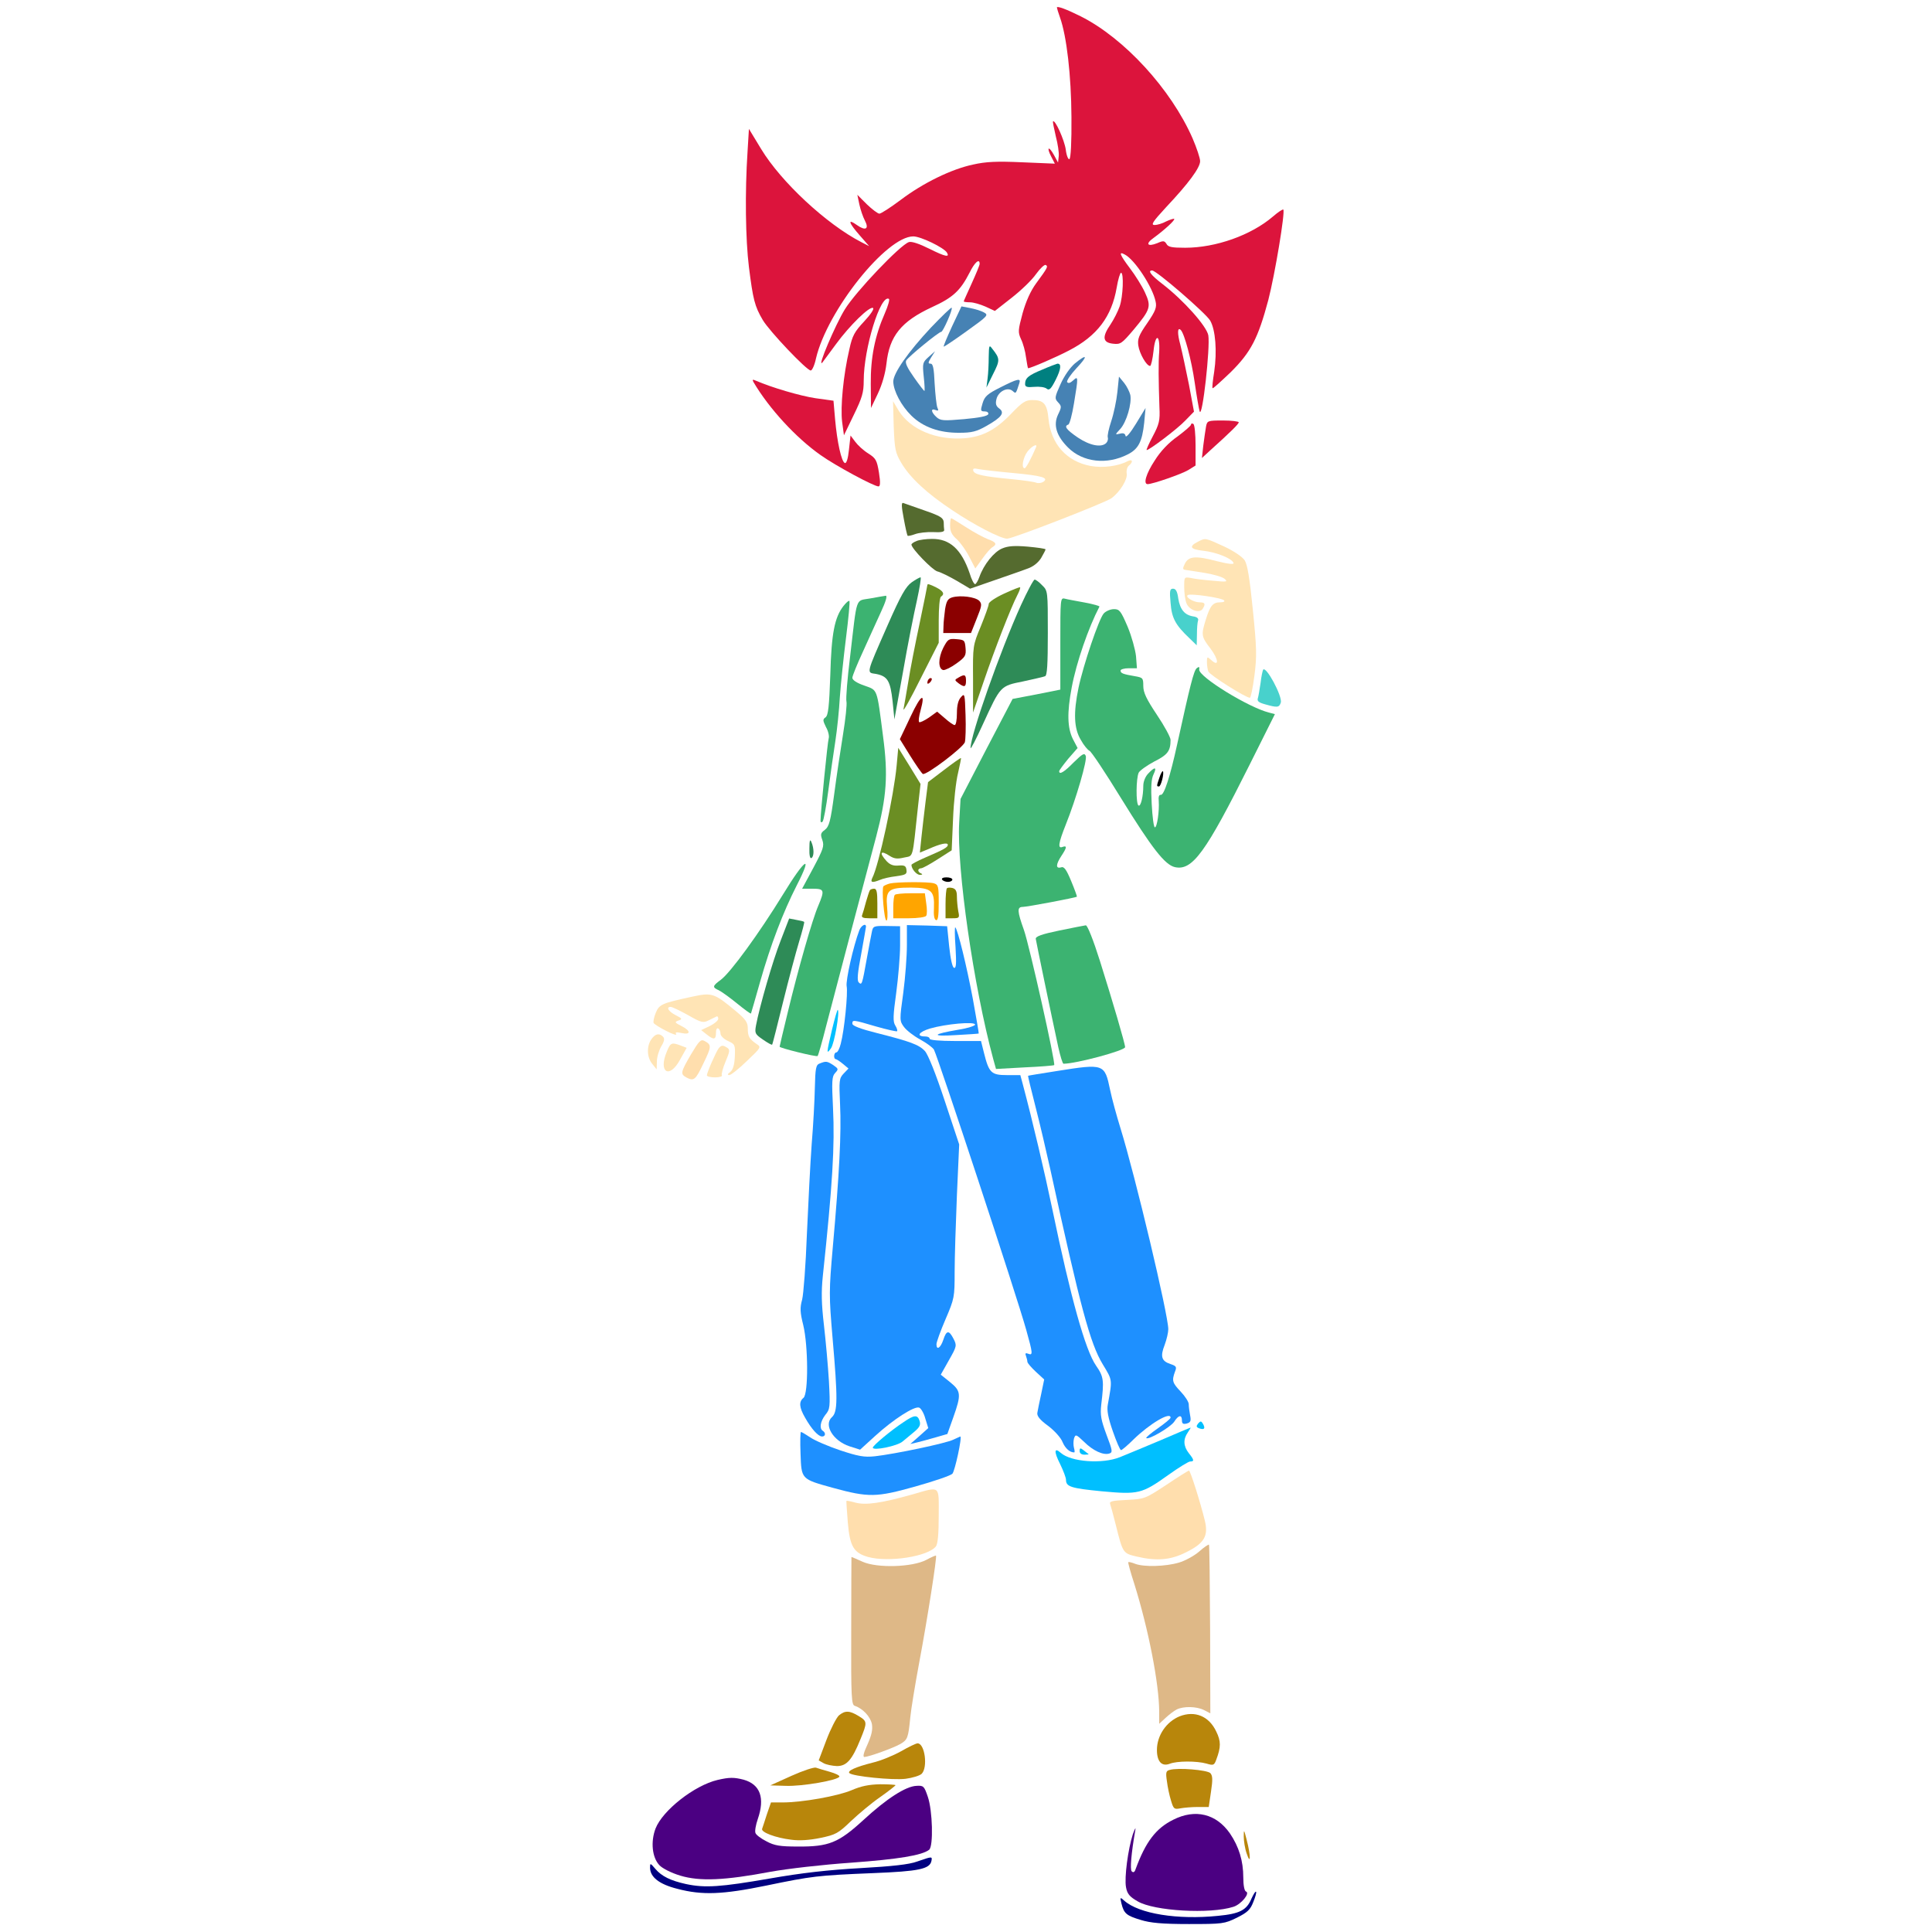<?xml version="1.0" encoding="utf-8"?>
<!-- Generator: Adobe Illustrator 21.0.0, SVG Export Plug-In . SVG Version: 6.00 Build 0)  -->
<svg version="1.1" baseProfile="tiny"
	 id="svg152" inkscape:version="0.92.2 5c3e80d, 2017-08-06" sodipodi:docname="48 #8679.svg" xmlns:cc="http://creativecommons.org/ns#" xmlns:dc="http://purl.org/dc/elements/1.1/" xmlns:inkscape="http://www.inkscape.org/namespaces/inkscape" xmlns:rdf="http://www.w3.org/1999/02/22-rdf-syntax-ns#" xmlns:sodipodi="http://sodipodi.sourceforge.net/DTD/sodipodi-0.dtd" xmlns:svg="http://www.w3.org/2000/svg"
	 xmlns="http://www.w3.org/2000/svg" xmlns:xlink="http://www.w3.org/1999/xlink" x="0px" y="0px" viewBox="0 0 850 850"
	 xml:space="preserve">
<sodipodi:namedview  bordercolor="#666666" borderopacity="1" gridtolerance="10" guidetolerance="10" id="namedview154" inkscape:current-layer="svg152" inkscape:cx="620.2019" inkscape:cy="552.46691" inkscape:pageopacity="0" inkscape:pageshadow="2" inkscape:window-height="978" inkscape:window-maximized="1" inkscape:window-width="1920" inkscape:window-x="0" inkscape:window-y="1" inkscape:zoom="0.58897835" objecttolerance="10" pagecolor="#ffffff" showgrid="false">
	</sodipodi:namedview>
<g id="g150" transform="translate(0,0) scale(1,1)">
	<path id="path4" fill="none" d="M0,0l229.7,0.2l229.7,0.3l2.3,4c1.3,2.2,2.8,5.6,3.3,7.5c1,3.2,5.1,44.1,4.5,44.8
		c-0.1,0.2-2.3-2.6-4.9-6.2c-4.1-5.7-10.6-11.9-10.6-10c0,0.3,1.5,4.1,3.4,8.3c3.6,8.1,5,12.1,4.3,12.1c-0.3,0-1.7-0.7-3.3-1.4
		c-4-2.1-4.7-1-2.1,3.2c1.3,2,2.6,4.2,3,4.8c0.4,0.7-3.1,0.9-11.1,0.6c-13.2-0.4-21.7,1-32.8,5.4c-7.8,3-18.3,9.5-24.2,14.8
		l-3.9,3.6l-4.5-4.8c-3-3.2-4.7-6.1-5.2-8.7c-0.6-2.8-1-3.5-1.7-2.4c-1.2,1.9-1.1,13.1,0.1,16.3c1.2,3.3,0.3,3.3-3.2-0.1
		c-3.4-3.2-4.3-2.6-3,2.1c0.6,2,0.8,3.6,0.5,3.6c-1.4,0-13.7-10.7-20.5-17.8c-8.6-9-15.5-20.1-18.3-29.1c-1-3.4-2.2-6.1-2.7-6.1
		c-0.4,0-0.8,0.3-0.8,0.7c0,0.5-0.7,7.1-1.5,14.8c-2.7,26.3-1.8,51.9,2.6,70.5c1.7,7.2,2.8,9.5,7.4,15.6
		c5.4,6.9,13.6,15.4,18.4,18.7c2.1,1.4,2.3,2,1.3,4.1l-1.1,2.4l-6.3-1.4c-8.3-1.9-20-7.7-23.2-11.5c-2.4-2.8-2.6-2.9-2.6-0.9
		c0,1.2,4.1,8.2,9.1,15.5c13.1,19.5,24.9,29.6,46.8,40.1l10.1,4.9l4,9.3c2.2,5.1,4,9.9,4,10.7c0,0.7,2,3.7,4.5,6.7l4.4,5.3l-4.2,1.8
		c-2.3,1-5.5,2.8-7.2,4.1c-3.6,2.7-10.6,4.6-17.3,4.6c-3.7,0-5.3,0.5-7,2.3c-5.6,5.9-8.1,17.5-8.2,36.9c0,9.1-0.4,12.3-1.7,14.6
		c-1.5,2.6-1.6,3.4-0.4,5.6s1.1,5.6-0.4,23.6c-1.7,19.9-2,21.1-4.2,22.5c-1.8,1.2-2.3,2.5-2.3,5.5c0,2.1-0.4,4.1-0.9,4.4
		c-0.5,0.4-4.4,6.3-8.7,13.4c-10.3,17-20.9,31.4-28.6,38.8c-6.2,6.1-6.4,6.2-16.1,8.3c-5.4,1.2-9.9,2.1-10.1,2.1s-1.4,2.5-2.6,5.5
		c-1.8,4.3-2,5.8-1,6.9c0.9,1.2,0.6,2.3-1.4,5.3c-3.1,4.5-3.2,6.8-0.6,11c2.2,3.7,9.3,7.7,12.2,6.9c1.2-0.3,3.2,0.4,4.8,1.6
		c2.1,1.5,3.6,1.9,5.7,1.3c1.5-0.4,5.4-0.6,8.6-0.5c6.8,0.1,8.1-0.6,17.3-9.1l6.2-5.8l7.8,2.5c11.4,3.5,10.9,3.3,9.6,4.6
		c-0.7,0.7-0.7,1.7,0,3.4c0.9,1.8,0.7,8.3-0.5,24.7c-0.9,12.2-1.9,30.5-2.2,40.7c-0.4,10.2-1.3,22.7-2.2,27.9
		c-1.5,9.2-1.4,11.8,0.6,21.6c0.5,2.7,1,9.3,1,14.6c0.1,8.2-0.2,10-1.9,12.2c-2.5,3.1-2.5,3.8,0,8.8l2.1,4l-2,1.7
		c-2,1.6-2,2.3-1.2,11.6c1,11.8,1.6,12.5,12.7,15.7c7.1,2.1,7.3,2.3,7.8,5.8c1.8,11.3,2.7,40.1,2.1,62.7l-0.7,25.2l-2.9,2.1
		c-1.6,1.2-3.5,3.4-4.4,5c-0.8,1.6-2.8,4.3-4.5,5.9c-2.3,2.4-3,3.9-3,7c0,2.2-0.6,4.4-1.2,4.9c-0.7,0.6-5.4,2.8-10.3,5l-9.1,3.9
		l-4.9-2.3c-5.9-2.7-9.3-2.8-16.6-0.7c-8,2.4-12.1,4.8-18.8,11c-8.9,8.2-10.3,10.9-11.2,22.2c-1.2,14.3,0.7,17.2,14.1,20.7
		c10.1,2.6,19.4,2.2,37.5-1.8c13.7-3,19.2-3.7,38-4.7c26-1.3,35.3-2.5,37.7-4.7c1.5-1.4,1.7-3.3,1.5-16.7
		c-0.2-12.7-0.6-15.8-2.3-19.6c-1.8-3.9-1.9-4.9-0.8-7.5c2.2-5.1-0.4-14.3-4.7-16.6c-1.9-1-2.1-1.7-1.6-6.8
		c0.4-3.1,2.2-14.2,4.1-24.6c5.3-28.9,7.7-47.5,8.3-63.7c0.6-14.4,0.6-14.7,2.9-15.2c3.6-0.9,5.1-4.2,6.4-14.1
		c1.1-8.8,1.1-9-1.1-10.8l-2.2-1.8l2.2-6.3c2.5-7.2,2-9.8-3-13.1c-1.6-1.1-2.9-2.3-2.9-2.7s1.3-2.9,3-5.5c3.8-5.9,3.8-8.1,0-12.8
		l-2.9-3.7l2.5-5.1c2.3-4.4,2.6-6,2.2-13.1c-0.4-11.2,1.3-51,2.2-49.9c0.4,0.4,5.8,16.3,12,35.3c10.8,32.7,11.4,35,11.6,43.5l0.2,9
		l3.7,3.2l3.8,3.3l-2,7.7l-2.1,7.6l2.2,2.1c1.1,1.2,3.9,3.5,6,5.2l3.9,3l-1.8,2.8c-1.7,2.6-1.7,2.8,0.9,9.4
		c5,12.5,4.1,11.6,13.1,12.2l8,0.5l2.3,9c1.3,4.9,4.8,17,7.8,26.7c7.2,23.4,10.2,36.3,11.4,48.4c1.4,14.8,1.3,21.1-0.5,21.8
		c-2,0.7-5.5,6.6-5.5,9.3c0,1.2,1.2,3.1,2.6,4.2l2.6,2.1l-2.1,5.2c-8.8,22.2-10.2,27.7-12.7,50.1c-1,8.3,3.6,11.8,17.6,13.6
		c3.6,0.5-107.6,0.9-250.7,1L0,850V425V0z M443.7,3.6l-2.8,1.5l2,2.7c1.1,1.5,2.9,3.8,4,5.2l2.1,2.5V8.7C449,1.4,448.6,1,443.7,3.6z
		"/>
	<path id="path6" fill="none" d="M466.5,0h191.8H850v425v425l-157.2-0.1c-140.4,0-156.7-0.2-151.8-1.5c6.9-1.9,12.1-6,13.8-10.9
		c1-3.1,1-5.1-0.2-11.4c-0.8-4.2-1.9-10.1-2.4-13.1c-1.6-8.9-4.2-17-5.6-17c-0.7,0-2.5-3.2-4.1-7.2c-2.2-5.6-2.6-7.4-1.6-8.7
		c4.4-6.1,5.1-7.8,4.6-10.5c-0.6-3.4-3.2-6.6-5.2-6.6c-0.8,0-2.2-1.7-3.1-3.8c-1.4-3.2-1.6-8.7-1.7-43.7
		c-0.2-43.6-0.2-43.7-6.9-63.1l-2.4-7.2l3.6-2.3c2-1.3,3.8-3.2,4-4.3c0.2-1-0.4-5.7-1.4-10.3c-1.5-7.1-2.1-8.6-4.1-9.4
		c-1.3-0.5-2.8-2.1-3.4-3.6c-0.6-1.6-2.2-4-3.6-5.5c-2.4-2.5-2.5-3.1-1.6-6.2c1.1-3.7,0.1-5.5-3.9-6.9c-2.2-0.8-2.2-2.5-0.3-5.1
		c2.3-3.1,1.8-7.6-3.5-32c-6.4-29-9.8-42.6-15.9-62.9c-5.4-17.8-7.5-27.1-6.8-29.1c0.3-0.8,1.8-1.7,3.4-2.1c3.8-0.9,5.3-2.3,5.3-4.9
		c0-2.1-5.2-19.7-11.7-40.1c-2-6.1-6.4-18.3-9.9-27.3c-5.2-13.4-6.2-16.7-5.3-18.4c0.6-1.1,0.8-3.1,0.5-4.4c-0.4-1.6,1.1-8.1,4.1-18
		c4.2-13.6,5-15.3,6.1-13.7c0.7,1,5.4,8.5,10.5,16.8c5.1,8.2,11.1,17.5,13.4,20.7c7.2,9.7,16.4,11.2,22.8,3.6
		c4.7-5.6,16.2-26,27.5-49c12.9-26,12.7-24.5,4.4-35.8l-4.5-6.1l-1.4-16.7c-2.4-26.8-1.6-24.3-10.2-33.6c-4.2-4.4-8.7-8.7-10.1-9.5
		c-2.9-1.5-5.4-0.7-11.3,4c-2.2,1.7-4.9,2.9-6.7,2.9c-4.8,0-7.8,3.2-8.6,9c-0.6,4.2-0.3,5.7,1.4,8.5c1.4,2.3,2.3,5.8,2.7,10.7
		c0.7,9,3.2,13.9,10.7,20.2l5.4,4.7l-2.8,2.8c-3.1,3-4.3,6.8-6.5,19.3c-0.8,4.5-1.6,8.2-1.8,8.4c-0.2,0.2-2.6-2.8-5.3-6.8
		c-3.9-5.8-4.9-8.1-5-11.7c-0.1-2.8-0.8-4.9-1.8-5.6c-1-0.8-1.6-2.7-1.6-5c0-2.1-1-7.5-2.2-11.9c-3.3-12.5-4.4-13.2-25-16.7
		c-5.3-0.9-7.9-2-12.7-5.5L457,252l3.7-5.6c3.6-5.4,3.7-5.7,1.8-7c-1-0.8-3.5-1.4-5.4-1.4c-5.1,0-3.1-1.3,7.9-5.3
		c5.2-1.9,13.7-5.3,18.8-7.6c5.1-2.2,9.5-4.1,9.8-4.1c1.8,0-4.7,23.3-8.2,29.7c-3.6,6.8-3.2,8.2,1,3.2c4.4-5.1,9.3-15,12.6-24.9
		c1.8-5.2,3.9-10.3,4.7-11.2c0.8-0.9,4.7-2.6,8.6-3.8c10.4-3.2,12.1-4.2,24-15.3c9.8-9.1,15.6-16.1,14.5-17.3
		c-0.3-0.2-1.8,0.1-3.5,0.6c-1.7,0.6-5.9,1-9.4,0.8l-6.4-0.3l0.3-2.9c0.2-2.2,2.9-5.5,10.5-13c12.3-12.1,14.6-16.3,18.7-34.2
		c3.1-13.8,7-38.7,7-44.9v-3.7l-6.5,6c-11.3,10.4-25.5,16.3-38.6,16.1c-3.5,0-5.9-0.3-5.2-0.5c1.6-0.7,5.7-7.3,4.9-8.1
		c-0.3-0.3-1.2,0-2.1,0.7c-2.3,1.9-1.8,0.6,1.1-2.6c3.5-4,8.4-12.6,7.7-13.7c-0.3-0.4-2.1,1-3.9,3.2c-3.4,3.9-10.5,9.7-9,7.3
		c0.4-0.7,3.9-4.9,7.7-9.4c8.7-10.4,8.8-11.3,1.4-25.8c-8.4-16.4-12.8-22.6-23.4-33c-10.4-10.3-21.1-18-30-21.6L466.5,0z"/>
	<path id="path8" fill="#DC143C" d="M475.5,7.2c19.1,9.6,39.7,32,49.2,53.7c1.8,4.2,3.3,8.7,3.3,10c0,2.9-5.1,9.8-15,20.3
		c-5.9,6.4-6.8,7.8-5,7.8c1.1,0,3.5-0.7,5.1-1.6c1.7-0.8,3.3-1.3,3.5-1.1c0.5,0.5-4.3,4.9-9.1,8.4c-3.7,2.6-2.7,4,1.6,2.3
		c2.7-1.2,3.2-1.1,4.1,0.3c0.7,1.4,2.4,1.7,8.2,1.7c13.5,0,29-5.5,38.6-13.7c2.3-2,4.3-3.3,4.6-3.1c0.9,1-3.7,28.6-6.6,39.8
		c-4.5,16.8-7.6,22.9-16.6,31.8c-4.2,4-7.7,7.2-7.9,7c-0.3-0.2,0.1-3.5,0.7-7.3c1.3-8.9,0.6-18.4-1.8-22.5c-1.9-3.2-23.6-22-25.5-22
		c-2.1,0-0.6,2,4.6,6c9.2,7.1,19.3,18.4,20.1,22.5c0.9,5.2-2.6,36.8-3.8,33.5c-0.3-0.8-1.3-6.6-2.2-12.8c-1.4-9.8-4.5-21.4-6.1-23
		c-1.5-1.5-1.6,1.4-0.2,6.5c0.8,3.2,2.5,11.1,3.8,17.6l2.2,11.8l-3.9,4c-3.4,3.6-15.7,12.9-16.9,12.9c-0.3,0,0.9-2.7,2.7-6.1
		c2.8-5.3,3.2-6.9,2.9-12.7c-0.4-11.8-0.5-19.6-0.1-24.5c0.4-7.8-1.7-8.1-2.5-0.3c-0.4,3.6-1.1,6.6-1.5,6.6c-1.6,0-4.7-5.5-5.2-9
		c-0.4-2.8,0.2-4.5,3.9-9.8c3.7-5.4,4.3-7,3.7-9.6c-1.3-6.3-9.1-18.3-13.5-20.6c-2.9-1.6-2.3,0,2.2,6c2.3,3,5.3,7.8,6.6,10.6
		c2.9,6.3,2.5,7.5-5,16.5c-5.2,6.1-5.7,6.5-9.1,6.1c-4.5-0.5-4.8-3-1-8.5c1.4-2.1,3.2-5.6,4-7.9c1.5-4.3,1.9-14.8,0.6-14.8
		c-0.4,0-1.3,2.9-1.9,6.5c-2.2,12.8-8.6,21.3-21,27.7c-5.3,2.8-16.8,7.8-18,7.8c-0.1,0-0.5-2.1-0.9-4.8c-0.3-2.6-1.3-6.2-2.2-8
		c-1.4-3.1-1.3-3.9,0.7-11.4c1.5-5.3,3.5-9.8,6-13.2c5-6.8,5.3-7.4,4.2-8c-0.5-0.4-2.5,1.5-4.3,4c-1.8,2.6-6.6,7.2-10.7,10.4
		l-7.4,5.8l-4.1-1.9c-2.3-1-5.3-1.9-6.8-1.9c-1.6,0-2.8-0.2-2.8-0.4s1.6-3.7,3.5-7.9c1.9-4.2,3.5-8,3.5-8.6c0-2.6-2.2-0.7-4.4,3.8
		c-4.1,8-7.3,11-16.5,15.2c-13.6,6.3-18.8,12.7-20.1,24.9c-0.5,4.3-1.9,9.2-3.8,13.2l-3,6.3l-0.1-10.6c-0.1-11.6,1.8-21.1,6.2-31.1
		c1.4-3.2,2.2-6,1.8-6.3c-3.7-2.2-11.1,21.8-11.1,36c0,5.2-0.7,7.5-4.4,15.1l-4.3,8.9l-0.8-5.9c-0.8-6.5,0.5-20.5,3.2-32
		c1.3-6,2.3-7.7,6.5-12.2c2.8-3,4.5-5.5,3.9-5.9c-1.5-0.9-10.3,7.7-16.3,15.9c-2.8,3.9-5.6,7.5-6,8.1c-2.5,2.7,5.8-16.8,9.9-23.4
		c4.8-7.8,24.4-28.4,28.2-29.6c1.2-0.4,4.7,0.8,9.1,3c6.8,3.4,9,3.9,7.6,1.6c-1.4-2.2-11.5-7.1-14.8-7.1
		c-11.8,0-37.9,32.7-42.8,53.7c-0.6,2.9-1.7,5.3-2.3,5.3c-1.8,0-18.2-17.3-21.1-22.2c-3.6-6.1-4.3-9.1-6.1-23.3
		c-1.5-12.1-1.8-33-0.6-50.9l0.6-9.9l5.4,8.9c8.8,14.5,28.7,33,44,40.9l3.5,1.8l-4.2-4.8c-4.9-5.6-5.4-7.5-1.2-4.5
		c3.8,2.7,5.5,1.8,3.5-2c-0.8-1.5-1.9-4.7-2.4-7l-0.9-4.3l4.2,4.2c2.3,2.2,4.8,4.1,5.5,4.1s4.9-2.7,9.3-6
		c9.9-7.5,22.4-13.6,31.9-15.6c5.7-1.3,10.6-1.5,21.7-1l14.3,0.6l-1.6-3.1c-2.2-4.2-1.1-4.9,1.2-0.7l1.8,3.3l0.3-2.7
		c0.2-1.5-0.4-5.5-1.3-8.9c-0.8-3.4-1.4-6.4-1.2-6.5c0.9-0.9,5,8.2,5.6,12.4c0.3,2.6,1.1,4.5,1.6,4.2c0.6-0.3,1-7.5,0.9-18.5
		c-0.1-18.3-2.1-35.5-5-43.7c-0.8-2.2-1.4-4.3-1.4-4.5C465,2.5,469.3,4.1,475.5,7.2z"/>
	<path id="path10" fill="#4682B4" d="M418.7,135.4c0.6,0.6-3.8,10.6-4.6,10.6c-1.1,0-14.5,11-15.4,12.6c-0.6,1,0.5,3.3,3.4,7.4
		c2.3,3.3,4.4,6,4.6,6s0.1-2.8-0.3-6.3c-0.6-5.9-0.5-6.3,2.2-8.7l2.8-2.5l-1.7,2.7c-1.4,2.3-1.5,2.8-0.3,2.8c1.1,0,1.5,2,1.8,8.7
		c0.3,4.9,0.8,9.6,1.2,10.6c0.6,1.3,0.5,1.6-0.8,1.1c-2.2-0.9-2,0.9,0.4,3.1c1.8,1.6,3,1.7,12.2,0.9c6.5-0.6,10.3-1.3,10.6-2.2
		c0.2-0.7-0.5-1.2-1.6-1.2c-1.8,0-1.9-0.3-0.9-3.6c0.9-3,2.1-4.1,7.9-7c7.5-3.8,9-4.1,8.3-1.9c-1.6,4.9-1.5,4.8-3,3.5
		c-2.2-1.9-6.3,0.2-7.1,3.6c-0.5,2-0.2,3.1,1.2,4.1c2.6,1.9,1.1,3.9-5.6,7.7c-4.4,2.5-6.5,3-11.9,3c-8.8,0.1-16-2.5-21.1-7.5
		c-4.5-4.4-7.9-10.9-8-15c0-3.7,6.5-13,16.6-23.8C414.4,139.1,418.5,135.1,418.7,135.4z"/>
	<path id="path12" fill="#4682B4" d="M423,134.8l3.7,0.7c2.1,0.4,4.8,1.2,6.1,1.9c2.2,1.2,2,1.5-7.5,8.3c-5.4,3.9-9.9,6.9-10.1,6.8
		c-0.2-0.2,1.5-4.2,3.7-9L423,134.8z"/>
	<path id="path14" fill="#008080" d="M436.6,153.5c3.4,4.3,3.4,5,0.3,11.1l-2.9,5.9l0.5-4c0.3-2.2,0.5-6.5,0.5-9.5
		C435.1,151.8,435.2,151.6,436.6,153.5z"/>
	<path id="path16" fill="#4682B4" d="M473.6,162c-2.6,2.8-4.4,5.5-4.1,6.1c0.5,0.7,1.4,0.4,2.6-0.7c2.3-2.1,2.4-1.9,0.4,10.1
		c-0.8,4.9-1.9,9.1-2.5,9.3c-2,0.7-0.9,2.2,4.2,5.7c5.4,3.6,10.4,4.5,12.5,2.4c0.6-0.6,0.9-1.7,0.7-2.4c-0.3-0.7,0.4-3.9,1.5-7.2
		s2.3-9,2.7-12.8l0.7-6.8l2.3,2.8c1.2,1.5,2.4,4,2.7,5.3c0.7,3.8-1.7,11.9-4.4,14.9c-2.4,2.6-2.4,2.6-0.2,2.1c1.5-0.4,2.3-0.1,2.5,1
		c0.2,0.9,2.1-1.3,4.6-5.4l4.2-6.9l-0.6,6.5c-0.9,8.3-2.5,11.5-7.2,13.9c-9.2,4.7-19.8,3.5-26.3-3c-5.1-5.1-6.6-9.9-4.4-14.5
		c1.6-3.3,1.6-3.7,0-5.4s-1.5-2.2,1.1-8c1.6-3.6,4.2-7.3,6.3-9.1C478.4,155.4,478.8,156.5,473.6,162z"/>
	<path id="path18" fill="#008080" d="M465.2,160c1.9-0.1,1.6,2.4-0.7,7c-2.1,4.2-2.9,4.9-4,4c-0.8-0.7-3.3-1-5.5-0.8
		c-3.1,0.3-4,0-4-1.2c0-2.7,1.5-3.9,7.6-6.4C461.8,161.2,464.8,160.1,465.2,160z"/>
	<path id="path20" fill="#DC143C" d="M332.6,167.5c6.9,3,19.5,6.7,26.2,7.7l7.9,1.1l0.7,8.1c0.9,10.1,2.8,18.8,4.3,19.3
		c0.7,0.3,1.4-1.9,1.8-5.8l0.7-6.3l2.1,2.8c1.1,1.5,3.6,3.8,5.7,5.1c3.3,2.1,3.8,2.9,4.7,8.4c0.7,4.4,0.6,6.1-0.2,6.1
		c-2,0-18.9-9.1-25.5-13.8c-10.8-7.6-22.6-20.4-29.5-32.1C330.9,167,331.1,166.8,332.6,167.5z"/>
	<path id="path22" fill="#FFE4B5" d="M454.2,176c5,0,6.5,1.7,7.1,8.3c1.1,11,7.9,18.7,18.5,20.7c5.4,1,12.2,0.1,16.3-2.1
		c2.2-1.1,2.6,0.3,0.5,2c-0.7,0.6-1.1,2.1-0.9,3.4c0.5,2.5-2.9,8.1-6.7,10.9c-2.8,2-43.4,17.8-45.9,17.8c-2.8,0-14.3-5.9-24.1-12.5
		c-11.3-7.5-18.6-14.3-22.5-20.9c-2.6-4.4-2.9-6-3.3-16l-0.3-11.1l2.5,4.2c5.2,8.3,16.6,13.1,29.1,12.1c7.9-0.7,13.6-3.7,20.5-10.9
		C449.8,176.9,451.2,176,454.2,176z M452.1,198.6c-2,2.6-2.9,7.4-1.3,7.4c0.6,0,2.9-4.3,5-9.2C456.6,194.9,454,196.2,452.1,198.6z
		 M430.6,206.4c-2.1-0.5-2.7-0.3-2.4,0.7c0.5,1.7,4.3,2.5,16.8,3.7c5.2,0.5,10.2,1.2,11,1.6c0.8,0.3,2.2,0.1,3-0.4
		c2.6-1.8-0.5-2.7-13.3-3.9C439,207.5,432.2,206.7,430.6,206.4z"/>
	<path id="path24" fill="#DC143C" d="M538.1,185c3.8,0,6.9,0.4,6.9,0.8c0,0.7-3.5,4.2-12.4,12.2l-3.8,3.5l0.6-5.5
		c0.4-3,0.9-6.7,1.2-8.3C531.1,185.1,531.3,185,538.1,185z"/>
	<path id="path26" fill="#DC143C" d="M525,186.5c0.6,0.3,1,4.6,1,9.5v8.8l-3.2,2c-3,1.8-15.7,6.2-17.9,6.2c-2,0-0.7-4.6,3.2-10.5
		c2.5-4,6.1-7.8,10-10.5c3.2-2.4,5.9-4.7,5.9-5.2S524.5,186.2,525,186.5z"/>
	<path id="path28" fill="#556B2F" d="M397.4,221.3c0.6,0.2,4.8,1.7,9.4,3.3c6.9,2.4,8.2,3.2,8.4,5.1c0,1.3,0.1,2.8,0.2,3.5
		c0.1,0.8-1.5,1.1-4.9,0.9c-2.8-0.1-6.3,0.3-7.9,0.9c-1.6,0.6-3.1,0.9-3.3,0.7c-0.2-0.2-1-3.7-1.7-7.6
		C396.6,222.8,396.5,221,397.4,221.3z"/>
	<path id="path30" fill="#FFDEAD" d="M418.5,228c0.2,0,3.2,1.8,6.6,4s7.7,4.5,9.5,5.2c3.6,1.3,4.2,2.2,2.1,3.5
		c-0.8,0.4-2.8,2.7-4.5,5.1l-3.1,4.3l-2.6-5c-1.4-2.8-3.9-6.3-5.5-7.8c-2.2-1.9-3-3.5-3-6C418,229.5,418.2,228,418.5,228z"/>
	<path id="path32" fill="#556B2F" d="M410,237.1c7.9-0.1,13,4.6,16.6,15.1c0.8,2.7,1.9,4.8,2.4,4.8c0.4,0,1.3-1.5,1.9-3.2
		c1.9-5.4,6.4-11,10-12.5c2.6-1.1,5.4-1.3,11.3-0.8c4.3,0.4,7.8,0.9,7.8,1.2s-0.9,2-2,3.9c-1.4,2.1-3.5,3.8-6.3,4.7
		c-2.3,0.9-8.8,3.1-14.5,5.1l-10.4,3.6l-5.9-3.5c-3.3-1.9-7.1-3.8-8.5-4.1c-2.2-0.6-11.4-10.1-11.4-11.8c0-0.4,1-1.1,2.3-1.6
		C404.5,237.5,407.5,237.1,410,237.1z"/>
	<path id="path34" fill="#FFE4B5" d="M538.5,240.4c4.3,2,8,4.5,9.1,6.1c1.2,1.9,2.2,7.7,3.6,21.8c1.7,16.8,1.8,20.4,0.7,28.9
		c-0.7,5.4-1.6,9.8-2,9.8c-1.8,0-17.7-10-18.3-11.6c-0.3-0.8-0.6-2.7-0.6-4.1c0-2.5,0.1-2.5,1.9-0.9c3.5,3.2,3.3-0.2-0.3-5
		c-4.1-5.3-4.2-6-2.1-12.8c1.9-6.1,3.1-7.6,6.3-7.6c1.6,0,2.2-0.4,1.7-0.9c-1.2-1.1-14.6-3.1-15.9-2.3c-1.4,0.8,2.5,3.2,5.1,3.2
		c2.5,0,2.8,0.7,1.4,2.9c-1.4,2.1-6,0.5-7.1-2.5c-0.6-1.4-1-4.6-1-7.1c0-4.5,0-4.5,3-4c1.6,0.4,6,0.9,9.7,1.2c6.1,0.6,6.6,0.5,5-0.9
		c-1-0.8-5.1-2-9-2.6c-4-0.6-7.8-1.2-8.4-1.3c-1-0.2-1-0.7,0-2.7c1.6-3.3,4.7-3.6,14.1-1.1c5.2,1.3,7.6,1.5,7.3,0.8
		c-0.6-2-7.7-4.8-13.4-5.4c-5.7-0.6-6.4-1.9-2.2-4C530.4,236.6,530.2,236.6,538.5,240.4z"/>
	<path id="path36" fill="#2E8B57" d="M405,254c0.4,0-0.4,4.6-1.6,10.2c-1.3,5.7-4.1,19.7-6.1,31.3l-3.8,21l-0.8-8
		c-1-9-2.2-11-7.3-12c-4.2-0.7-4.6,0.7,5.1-21.4c5.9-13.4,8-17,10.6-18.9C402.8,255,404.6,254,405,254z"/>
	<path id="path38" fill="#2E8B57" d="M455.2,255c0.5,0,2,1.1,3.3,2.5c2.5,2.4,2.5,2.6,2.5,21c0,13.9-0.3,18.7-1.2,19
		c-0.7,0.3-5.1,1.3-9.7,2.3c-10,2-9.9,1.9-17.6,18.7c-3,6.6-5.5,11.4-5.5,10.6c0-5.7,13-42.6,22.2-62.9
		C452,260.1,454.7,255,455.2,255z"/>
	<path id="path40" fill="#6B8E23" d="M412,258.5c3.1,1.6,3.7,2.9,2,4c-0.6,0.3-1,5-1,10.5v9.8l-8,15.8c-4.4,8.8-7.7,14.8-7.5,13.4
		c0.3-1.4,1.2-6.8,2.1-12c0.8-5.2,3.1-16.9,5-25.8c1.9-9,3.4-16.6,3.4-16.8C408,256.7,409,257,412,258.5z"/>
	<path id="path42" fill="#6B8E23" d="M448.8,258.4c0.2,0.2-0.3,1.7-1.2,3.4c-2.8,5.4-9.9,23.6-14.7,37.7l-4.8,14v-14.7
		c-0.1-14.7-0.1-14.8,3.4-23.2c1.9-4.7,3.5-9.1,3.5-9.9s3-2.8,6.7-4.5C445.4,259.5,448.6,258.2,448.8,258.4z"/>
	<path id="path44" fill="#48D1CC" d="M516.1,259c1.2,0,1.9,1.2,2.3,4.4c0.8,4.8,2.8,7.2,6.6,7.8c1.6,0.2,2.4,0.9,2.1,1.8
		c-0.3,0.8-0.5,3.6-0.5,6.2l-0.1,4.7l-3.3-3.2c-6.1-5.8-7.7-8.8-8.2-15.5C514.5,259.9,514.7,259,516.1,259z"/>
	<path id="path46" fill="#3CB371" d="M389.7,262.1c0.8,0-0.1,2.8-2.1,7.1c-1.8,4-5.4,11.8-7.9,17.4c-2.6,5.6-4.7,10.8-4.7,11.6
		c0,1,2,2.3,5.2,3.4c6,2.2,5.5,0.7,8.3,22.3c2.3,17.2,1.6,26.6-3,44.1c-5.9,22-18.4,69.5-22,83.3c-1.8,7.1-3.5,13.1-3.8,13.3
		c-0.5,0.5-16.7-3.5-16.7-4.1c0-0.2,1.6-7,3.6-15.2c4.6-19.1,10.8-40.8,13.4-46.8c2.9-6.9,2.7-7.5-2.5-7.5h-4.6l5-9.3
		c4.3-8.1,4.8-9.5,3.9-12.1c-0.9-2.5-0.8-3.1,1.1-4.5c1.9-1.5,2.5-3.7,4.1-15.6c1-7.7,2.8-19.6,3.9-26.4s1.8-13.3,1.5-14.5
		s0.4-10,1.6-19.6c3.2-27.3,2.2-24.5,8.8-25.7C385.9,262.7,389.1,262.2,389.7,262.1z"/>
	<path id="path48" fill="#8B0000" d="M430.8,264.3c1.3,1.4,1.2,2.2-1.1,7.9l-2.5,6.3h-6.1H415l0.1-3c0-1.7,0.4-5,0.7-7.5
		c0.6-3.6,1.2-4.6,3.2-5.2C422.6,261.8,429,262.6,430.8,264.3z"/>
	<path id="path50" fill="#3CB371" d="M468.5,263.4c1.1,0.3,5,1,8.8,1.7c3.7,0.7,6.6,1.5,6.4,1.8c-4.8,9.2-10.1,24.4-12.2,35.6
		c-2.1,11.1-1.9,17.7,0.5,22.6l2.1,4l-4.1,4.7c-2.2,2.7-4,5.1-4,5.5c0,1.7,2.2,0.4,6.4-3.9c3.9-3.8,4.7-4.3,5.3-2.8
		c0.7,1.8-4.2,18.7-8.8,30.2c-3.3,8.3-3.6,10.7-1.4,9.8c2-0.7,1.9,0.3-0.5,3.9c-2.5,3.8-2.6,5.8-0.2,5.1c1.3-0.5,2.3,0.8,4.5,6.1
		c1.5,3.6,2.6,6.7,2.5,6.8c-0.7,0.5-22,4.5-23.8,4.5c-2.6,0-2.5,1.8,0.5,10.2c2.4,6.8,14,58.6,13.3,59.4c-0.2,0.2-6.1,0.7-13,1
		l-12.6,0.7L437,466c-8.7-32.2-16.1-83.9-15-104l0.6-10.5l11.4-22l11.5-22l10.5-2l10.5-2.1v-20.2
		C466.5,263.4,466.5,262.9,468.5,263.4z"/>
	<path id="path52" fill="#3CB371" d="M373.7,264.4c0.3,0.2-0.4,7.6-1.5,16.3c-1.1,8.7-2.3,20.4-2.7,26c-0.3,5.6-1.2,14.3-2,19.5
		c-0.8,5.1-2.2,14.9-3.1,21.8s-2,12.9-2.5,13.5c-0.6,0.5-0.9,0.3-0.9-0.5c0-3.5,3.1-34.7,3.6-36.2c0.3-0.9-0.2-3.2-1.2-4.9
		c-1.4-2.9-1.5-3.4-0.2-4.3c1.2-0.9,1.6-4.8,2.1-18.6c0.5-18.5,1.9-25.4,5.8-30.4C372.3,265.1,373.4,264.1,373.7,264.4z"/>
	<path id="path54" fill="#3CB371" d="M490.1,268c2.4,0,3,0.7,6,7.7c1.8,4.3,3.4,10.2,3.7,13l0.4,5.3h-3.6c-2,0-3.6,0.5-3.6,1
		c0,1.2,1,1.6,6.3,2.5c3.5,0.6,3.7,0.8,3.7,4.3c0,2.9,1.4,5.8,6,12.7c3.3,4.9,6,9.9,6,11c0,4.9-1.3,6.6-7.1,9.5
		c-3.2,1.7-6.3,3.9-6.9,4.9c-1.2,2.4-1.3,13.8-0.1,14.5c1,0.6,2.1-4.1,2.1-8.7c0-1.8,0.9-4.1,2.2-5.4c2.9-3.1,3.9-2.9,2.3,0.4
		c-1,2.1-1.2,5.5-0.8,13c0.3,5.7,0.9,10.3,1.4,10.3c1,0,2-7.4,1.7-11.5c-0.2-1.9,0.1-2.9,0.9-2.8c1.4,0.3,4.1-8,7.2-22.2
		c5.7-26,7.3-32.4,8.6-33.5c1-0.8,1.3-0.7,1.1,0.6c-0.2,3.2,21.8,16.7,30.7,18.9l2.6,0.7l-11,22c-19.5,39-25.3,47-33,45.3
		c-4.4-1-10.1-8.3-23.8-30.5c-6.8-11.1-13-20.4-13.8-20.7c-0.7-0.3-2.5-2.4-3.8-4.8c-3-5-3.3-11.8-1-22.9c2.1-10,9-30.4,11.1-32.7
		C486.5,268.9,488.5,268,490.1,268z"/>
	<path id="path56" fill="#8B0000" d="M420.8,281.2c3.5,0.3,3.7,0.5,4,3.9c0.3,3.3-0.1,4-4,6.8c-2.3,1.7-5,3-5.8,2.9
		c-2.3-0.5-2.3-5.2,0-9.8C417,281.2,417.4,280.9,420.8,281.2z"/>
	<path id="path58" fill="#48D1CC" d="M563.5,309.1c-0.7,2.2-1.5,2.3-6.8,0.8c-2.9-0.8-3.7-1.4-3.3-2.7c0.3-0.9,0.8-4,1.2-6.7
		c0.3-2.8,0.9-5.4,1.1-5.8C556.9,292.6,564.3,306.4,563.5,309.1z"/>
	<path id="path60" fill="#8B0000" d="M425,299.5c0,2.8-0.7,3-3.3,1.1c-1.8-1.4-1.8-1.5,0-2.5C424.4,296.5,425,296.8,425,299.5z"/>
	<path id="path62" fill="#8B0000" d="M409.9,298.5c0.2,0.3-0.1,1.1-0.7,1.7c-0.7,0.7-1.2,0.8-1.2,0.2c0-0.6,0.3-1.4,0.7-1.7
		C409,298.3,409.6,298.2,409.9,298.5z"/>
	<path id="path64" fill="#8B0000" d="M424.8,314.6c0.2,5.5,0,10.8-0.3,11.9c-0.6,2.3-17.1,14.8-18.5,14c-0.5-0.3-3-3.9-5.5-7.9
		l-4.6-7.4l4.7-9.9c4.6-9.8,6.7-11.1,4.4-2.7c-0.7,2.5-1,4.7-0.6,5.1c0.3,0.3,2.2-0.6,4.3-2l3.6-2.6l3.4,2.9c1.9,1.7,3.8,3,4.3,3
		c0.6,0,1-2.3,1-5.2c0-3.5,0.6-5.8,1.8-7.1C424.4,304.9,424.5,305.2,424.8,314.6z"/>
	<path id="path66" fill="#6B8E23" d="M395.2,329l4.9,7.9l4.9,8l-1.1,9.8c-2.6,24.1-1.9,21.6-6.2,22.6c-2.9,0.7-4.3,0.5-6.2-0.7
		c-4.1-2.7-4.9-1.5-1.4,2.3c1.5,1.6,3,2.1,5.2,1.9c2.6-0.2,3.3,0.1,3.5,1.9c0.3,1.9-0.3,2.2-4.5,2.8c-2.6,0.3-5.8,1-7.1,1.6
		c-3.5,1.4-4.4,1.2-3.4-0.9c2.8-5.3,9.5-36.3,10.7-49.5L395.2,329z"/>
	<path id="path68" fill="#6B8E23" d="M422.8,333.5c0.1,0.1-0.5,3.1-1.3,6.6c-0.9,3.5-1.9,12.6-2.2,20.2l-0.6,13.8l-6.1,3.9
		c-3.4,2.2-6.7,4-7.3,4c-0.7,0-1.3,0.4-1.3,0.9s0.6,1.2,1.3,1.4c0.7,0.3,0.5,0.6-0.5,0.6c-1.5,0.1-3.8-2.6-3.8-4.4
		c0-0.3,2.6-1.7,5.8-3.1c8.4-3.6,10.2-4.6,10.2-5.7c0-1.2-3.3-0.5-8.4,1.8l-3.9,1.6l0.7-6.8c0.4-3.7,1.2-10.7,1.8-15.5l1.1-8.7
		l7.1-5.4C419.3,335.7,422.6,333.4,422.8,333.5z"/>
	<path id="path70" d="M511.6,339.3c0.7,0.7-0.8,6.7-1.7,6.7c-1.1,0-1.1-0.1,0.2-3.9C510.7,340.3,511.4,339.1,511.6,339.3z"/>
	<path id="path72" fill="#2E8B57" d="M357,370.5c1.2,2.8,1.2,6.3,0,7c-0.6,0.4-1-1.2-0.9-4.2C356.1,369.7,356.4,369,357,370.5z"/>
	<path id="path74" fill="#3CB371" d="M350.5,389.6c-6,11.8-11.4,25.9-16.1,42.4c-2.1,7.4-3.9,13.7-4,13.9c-0.2,0.2-2.9-1.8-6.1-4.4
		s-6.8-5.2-8-5.8c-3-1.3-2.9-1.9,0.8-4.6c4.3-3.2,16.9-20.5,27.4-37.6C354.2,377.6,357.9,375.2,350.5,389.6z"/>
	<path id="path76" d="M416.4,386c1.4,0,2.6,0.4,2.6,1c0,0.5-0.9,1-1.9,1c-1.1,0-2.3-0.5-2.6-1C414.1,386.4,415,386,416.4,386z"/>
	<path id="path78" fill="#FFA500" d="M410.8,388.6c2,0.6,2.2,1.2,2.2,8.6c0,5.8-0.3,7.9-1.2,7.6c-0.8-0.3-1.1-2.2-0.9-5.4
		c0.3-7.5-1.1-8.8-10.1-8.9c-10,0-11.2,1-10.5,8.7c0.3,3.2,0.2,5.8-0.3,5.8c-1,0-2.2-14.2-1.3-15.1c0.5-0.4,1.7-0.9,2.8-1.2
		C394.5,388,408.2,387.9,410.8,388.6z"/>
	<path id="path80" fill="#808000" d="M419.1,390.7c1.4,0.4,1.9,1.4,1.9,3.8c0,1.8,0.3,4.7,0.6,6.4c0.6,2.9,0.5,3.1-2.5,3.1H416v-6.3
		c0-3.5,0.3-6.6,0.6-6.9C416.9,390.5,418,390.4,419.1,390.7z"/>
	<path id="path82" fill="#808000" d="M384.6,391c1.1,0,1.4,1.5,1.4,6.5v6.5h-3.6c-2.7,0-3.5-0.4-3.1-1.4c0.3-0.8,1.1-3.4,1.7-5.8
		c0.7-2.4,1.4-4.6,1.7-5.1C382.9,391.3,383.8,391,384.6,391z"/>
	<path id="path84" fill="#FFA500" d="M400.6,393h6.3l0.6,4.4c0.4,2.5,0.4,4.9,0,5.5c-0.3,0.6-3.7,1.1-7.6,1.1H393v-4.8
		c0-2.7,0.3-5.2,0.7-5.5C394,393.3,397.2,393,400.6,393z"/>
	<path id="path86" fill="#2E8B57" d="M347.2,404.1l3.1,0.6c1.8,0.3,3.4,0.7,3.5,0.9c0.2,0.1-0.8,4-2.2,8.6s-4.6,16.6-7.1,26.7
		s-4.6,18.6-4.8,18.7c-0.2,0.2-2-0.8-4-2.2c-3.5-2.4-3.7-2.8-3.1-6.2c1.6-8.5,7.4-28.6,10.9-37.5L347.2,404.1z"/>
	<path id="path88" fill="#1E90FF" d="M381,407.7c0,0.3-1,5.8-2.1,12c-1.6,8.3-1.9,11.7-1.1,12.5c1.4,1.4,1.5,1,3.6-10.7
		c0.9-5,1.9-10.2,2.2-11.6c0.5-2.4,0.8-2.6,6.4-2.5l6,0.1v8.5c0,4.7-0.8,14-1.7,20.8c-1.4,10.1-1.5,12.7-0.4,14.4
		c0.7,1.1,1,2.2,0.8,2.5c-0.3,0.2-4.4-0.7-9.3-2.1c-10.2-3-10.4-3-10.4-1.2c0,0.9,3.6,2.3,10.8,4.1c14.6,3.7,18.5,5.1,21.1,7.9
		c1.4,1.5,4.8,10,8.7,21.8l6.4,19.3l-1,22.3c-0.5,12.3-1,27.5-1,33.8c0,11.1-0.1,11.7-4,20.8c-2.2,5.1-4,10.1-4,11
		c0,2.8,1.8,1.7,3-1.9c1.4-4.3,2.5-4.4,4.5-0.5c1.5,2.9,1.5,3.3-2,9.4l-3.6,6.4l4.1,3.3c4.8,3.9,5,5.4,1.4,15.5l-2.6,7.3l-5.2,1.5
		c-2.8,0.8-6.4,1.8-8.1,2.2l-3,0.7l4-3.5l3.9-3.5l-1.3-4.2c-0.6-2.3-1.9-4.5-2.7-4.8c-2.1-0.8-11.4,5.2-19.3,12.4l-6.7,6.1l-4.7-1.5
		c-7.2-2.4-11.4-9.4-7.7-12.8c2.6-2.3,2.6-8.2,0.3-34.8c-1.6-18.8-1.6-20.7,0.1-40c2.9-32.4,3.8-50.4,3.2-62.7
		c-0.5-10.7-0.4-11.6,1.6-13.7l2.1-2.2l-2.4-2c-1.3-1.1-2.7-2-3.1-2.1c-1.2,0-1-3,0.2-3c0.5,0,1.4-1.7,1.9-3.8
		c1.6-6,3.2-22.3,2.6-25.3c-0.5-2.4,2.9-17.6,5.6-24.7C378.9,407.2,381,406,381,407.7z"/>
	<path id="path90" fill="#1E90FF" d="M399,407l8.9,0.2l8.8,0.3l0.9,8.9c0.6,5.6,1.4,9.1,2.1,9.4c1,0.3,1.1-1.7,0.7-9
		c-0.4-5.1-0.4-9.1-0.1-8.8c1.1,1.1,5,17,7.7,31.4c1.5,8.3,2.7,15.2,2.6,15.3c0,0.1-4.6,0.4-10.1,0.7c-11.1,0.7-10.5-0.4,1.3-2.4
		c3.9-0.6,7.2-1.7,7.2-2.2c0-1.5-12.9-0.3-19.8,1.7c-5,1.5-6.3,3.5-2.1,3.5c1,0,1.9,0.4,1.9,1s4.4,1,11.3,1h11.3l1.3,5.2
		c2.2,8.8,3.2,9.8,10.1,9.8h5.9l1,3.7c4.5,16.9,9.7,39.1,13.1,55.4c8.1,39,14.5,61.9,19.2,68.7c3.4,4.9,3.6,6.5,2.3,17.2
		c-0.5,4.6-0.1,6.7,2.3,13.2c2.7,7.1,2.8,7.8,1.2,8.3c-2.6,0.8-7.1-1.2-11.1-5.2c-3.5-3.3-3.7-3.4-4.4-1.4c-0.3,1.2-0.3,3,0,4.1
		s0.4,2,0.1,2c-1.9,0-3.9-1.7-5.1-4.5c-0.7-1.9-3.6-5.1-6.4-7.2c-3.7-2.7-5-4.4-4.7-5.8c0.2-1.1,0.9-4.8,1.7-8.3l1.3-6.3l-3.7-3.4
		c-2-1.9-3.7-3.8-3.7-4.4c0-0.5-0.3-1.7-0.6-2.5c-0.5-1.2-0.2-1.5,1-1c2.1,0.8,2-0.1-0.9-10.5c-4.3-15.4-38.7-119.6-40.6-123.3
		c-0.5-0.9-3.2-2.9-6.1-4.5c-2.8-1.5-6-4-7.1-5.5c-1.9-2.6-2-2.9-0.3-15c0.9-6.8,1.6-16.2,1.6-21.1L399,407L399,407z"/>
	<path id="path92" fill="#3CB371" d="M477.7,407.1c0.7-0.1,3.3,6.4,6.2,15.6c5.6,17.8,11.1,36.5,11.1,38s-21.6,7.3-27.1,7.3
		c-0.4,0-1.4-3.3-2.3-7.3c-3.1-14.3-9.7-46.2-9.9-47.6c-0.2-1.1,2.6-2.1,10.3-3.7C471.8,408.2,477,407.2,477.7,407.1z"/>
	<path id="path94" fill="#FFE4B5" d="M323.8,444.9c4.2,3.5,5.2,4.9,5.2,7.5c0,3.6,0.6,4.6,3.7,6.8c2.3,1.5,2.3,1.5-4.1,7.6
		c-3.5,3.4-7,6.2-7.8,6.2c-0.9-0.1-0.7-0.5,0.5-1.4c1.2-1,1.8-3,2-6.7c0.2-5.2,0.1-5.5-3-6.9c-1.8-0.8-3.3-2.3-3.3-3.2s-0.4-2-1-2.3
		c-0.6-0.4-1,0.5-1,1.9c0,3.1-1,3.2-4.1,0.7l-2.4-1.9l3.8-1.8c2-1,3.7-2.4,3.7-3.2c0-0.7-0.3-1.2-0.7-1c-0.5,0.2-2,1-3.5,1.7
		c-2.4,1.2-3.2,1.1-9.1-2.3c-3.6-2-7-3.6-7.6-3.6c-2.2,0-1,2,2.1,3.6c3,1.5,3.1,1.8,1.3,2.4c-1.8,0.6-1.7,0.9,1.3,2.4
		c4.2,2.1,4.2,4,0.1,3.1c-2.3-0.5-3-0.4-2.4,0.5c0.4,0.6-1.6,0-4.3-1.4c-2.8-1.4-5.3-3-5.6-3.5c-0.3-0.5,0.1-2.5,0.9-4.5
		c1.6-3.8,2.7-4.2,16-7.1C313.3,436.6,314.2,436.9,323.8,444.9z"/>
	<path id="path96" fill="#00BFFF" d="M368.6,444.3c0.9,0.9-1.5,14.8-3,16.9c-2.1,2.9-2,2.3,0.5-8.4
		C367.3,447.9,368.4,444,368.6,444.3z"/>
	<path id="path98" fill="#FFE4B5" d="M291.7,456.1c0.8,0.8,0.6,2-0.8,4.3c-1,1.7-1.9,4.7-1.9,6.6l-0.1,3.5l-1.9-2.4
		c-2.4-2.8-2.6-7.8-0.4-10.9C288.3,454.8,290,454.4,291.7,456.1z"/>
	<path id="path100" fill="#FFDEAD" d="M310,458c3.1,1.7,3.1,2.4-0.5,9.8c-3.5,7.4-4.2,8-7.6,6.2c-2.6-1.5-2.5-2.2,2.1-10.1
		C307.6,457.9,308.3,457.1,310,458z"/>
	<path id="path102" fill="#FFE4B5" d="M299.5,460l2.6,1l-2.9,5.2c-4.7,8.7-9.7,5.6-5.8-3.6C295,458.7,295.5,458.5,299.5,460z"/>
	<path id="path104" fill="#FFE4B5" d="M320,461c1.2,0.8,1.1,1.6-0.8,6.1c-1.2,2.8-1.9,5.6-1.6,6c0.3,0.5-1.1,0.9-3,0.9
		c-2,0-3.6-0.4-3.6-0.9c0-1.2,4-10.3,5.2-11.9C317.4,459.8,318,459.7,320,461z"/>
	<path id="path106" fill="#1E90FF" d="M366.6,468.6c2.3,1.6,2.4,1.8,0.8,3.5c-1.4,1.5-1.5,3.6-0.9,15.6c0.8,16.2-0.2,33.4-4.5,73.8
		c-0.7,6.8-0.6,12.1,0.5,21.5c0.8,6.9,1.8,18,2.2,24.7c0.6,11.4,0.5,12.3-1.6,14.8c-2.2,2.9-2.7,6-1.1,7c1.4,0.9,1.2,2.5-0.3,2.5
		c-1.7,0-4.7-3.3-7.5-8.3c-2.6-4.5-2.8-7-0.7-8.7c2.2-1.8,2.1-22.9-0.1-32c-1.4-5.6-1.5-7.6-0.5-11.2c0.6-2.3,1.6-15.3,2.1-28.8
		c0.6-13.5,1.5-31.3,2.1-39.5c0.7-8.3,1.3-19.5,1.4-24.9c0.2-8.7,0.5-10.1,2.1-10.7C363.4,466.8,363.8,466.8,366.6,468.6z"/>
	<path id="path108" fill="#1E90FF" d="M488.4,479.5c0.8,3.9,2.9,11.5,4.6,17c6.5,21,21,82,21,88.3c0,1.4-0.7,4.5-1.6,6.9
		c-2,5.1-1.4,7.1,2.5,8.4c2.7,0.9,2.9,1.3,2,3.5c-1.4,3.9-1.1,4.8,2.6,8.7c1.9,2,3.5,4.5,3.5,5.5c0,1.1,0.3,3.3,0.6,4.9
		c0.5,2.5,0.2,3.1-1.5,3.6c-1.6,0.4-2.1,0-2.1-1.4c0-2.6-1.5-2.4-3.4,0.6c-1.6,2.4-11.3,8.1-12.3,7.2c-0.2-0.3,2.1-2.2,5.1-4.3
		c3.1-2.2,5.6-4.2,5.6-4.7c0-2.8-9.2,2.7-16.3,9.6c-2.6,2.6-5.1,4.7-5.5,4.7s-2-3.7-3.6-8.3c-2.1-6-2.7-9.3-2.2-11.8
		c2-11.1,2.1-10.5-2.2-17.6c-5.6-9.2-9.9-25.3-23.1-85.8c-1.7-7.7-4.6-20.1-6.5-27.5s-3.4-13.6-3.3-13.7s5.8-1,12.7-2.1
		C485.8,467.9,486,468,488.4,479.5z"/>
	<path id="path110" fill="#00BFFF" d="M404.6,625.2c0.5,1.7,0,2.7-2.2,4.6c-1.6,1.3-4,3.3-5.3,4.4c-2.3,2-13.1,4.2-13.1,2.7
		c0-0.9,8-7.6,13.5-11.2C402.3,622.4,403.7,622.3,404.6,625.2z"/>
	<path id="path112" fill="#00BFFF" d="M529.3,626.5c1.1,2,0.5,2.7-1.7,1.9c-1.3-0.5-1.4-0.9-0.5-2.1
		C528.2,625.1,528.5,625.1,529.3,626.5z"/>
	<path id="path114" fill="#00BFFF" d="M523.8,628.1c0.2-0.1-0.4,0.9-1.2,2.1c-2.1,3-2,6,0.4,9.1c2.4,3,2.5,3.7,0.6,3.7
		c-0.7,0-5.1,2.7-9.7,6c-11.5,8.2-13,8.6-29.2,7.1c-13.4-1.3-15.7-2-15.7-5c0-1-1.2-4.1-2.6-7c-2.8-5.5-2.6-7.5,0.3-4.9
		c4.5,4,18.3,5,26,1.9c2.7-1.1,10.7-4.4,17.8-7.4C517.7,630.6,523.6,628.1,523.8,628.1z"/>
	<path id="path116" fill="#1E90FF" d="M352.4,630c0.3,0,2.1,1.1,4.1,2.4c2,1.4,7.9,3.9,13.2,5.7c7.9,2.6,10.5,3.1,15.2,2.6
		c8.9-1,31.3-5.7,34.5-7.3c1.6-0.7,3-1.4,3.1-1.4c0.9,0-2.4,15.3-3.5,16.4c-0.8,0.8-8.1,3.3-16.3,5.6c-17.1,4.8-20.5,4.9-36.2,0.6
		c-14.1-3.9-13.9-3.7-14.3-15.1C352,634.3,352.1,630,352.4,630z"/>
	<path id="path118" fill="#00BFFF" d="M476.8,638.1c0.9,0.7,1.9,1.5,2.1,1.6c0.2,0.2-0.5,0.3-1.7,0.3c-1.4,0-2.2-0.6-2.2-1.6
		C475,637,475.3,636.9,476.8,638.1z"/>
	<path id="path120" fill="#FFDEAD" d="M523.1,647c0.6,0,5,13.9,7,22.1c1.6,6.7-0.3,9.9-8.2,13.8c-6.9,3.5-13,4-21.9,1.9
		c-5.9-1.4-6-1.5-9-13.5c-1.1-4.5-2.3-8.8-2.6-9.6c-0.4-1.2,0.9-1.5,7.4-1.8c7.8-0.4,8-0.5,17.3-6.6
		C518.3,649.8,522.8,647,523.1,647z"/>
	<path id="path122" fill="#FFDEAD" d="M413,666.8c0,7.9-0.4,12.4-1.2,13.5c-3.4,4.5-20.8,7.2-29.9,4.7c-6.3-1.8-8-4.6-8.9-15.2
		c-0.4-5.1-0.7-9.4-0.6-9.5s1.9,0.2,4,0.8c4.5,1.2,11.4,0.2,24.6-3.5C414,653.9,413,653.1,413,666.8z"/>
	<path id="path124" fill="#DEB887" d="M531.9,679.6c0.2,0.2,0.4,17,0.5,37.3l0.1,36.9l-2.7-1.4c-3.3-1.7-9.1-1.8-12.1-0.3
		c-1.2,0.6-3.4,2.3-4.9,3.7l-2.8,2.6v-5.5c-0.1-12.4-4.7-36-10.9-55.9c-1.7-5.2-2.9-9.6-2.7-9.7c0.2-0.2,1.5,0.1,3,0.7
		c3.9,1.5,13.4,1.2,19.2-0.5c2.8-0.8,6.8-3,9-4.9C529.7,680.7,531.7,679.4,531.9,679.6z"/>
	<path id="path126" fill="#DEB887" d="M411.8,684.4c0.5,0.5-3.8,28-7.3,46.6c-1.9,10.2-3.7,21.2-4,24.5c-0.9,9.2-1.2,9.9-4.4,11.8
		c-3.2,1.8-13.7,5.6-15.8,5.7c-0.8,0-0.3-2,1.4-5.6c1.8-4.1,2.3-6.4,1.9-8.9c-0.7-3.3-4-6.8-7.5-8c-1.5-0.4-1.7-3.3-1.6-33
		c0-17.9,0.1-32.5,0.1-32.5c0.1,0,2.3,0.9,4.9,2.1c6.5,2.9,21.9,2.4,28-0.8C409.7,685.1,411.6,684.3,411.8,684.4z"/>
	<path id="path128" fill="#B8860B" d="M377.8,755c3.8,2.3,3.8,2.8,0.8,10.1c-3.7,9.2-6.1,11.9-10.4,11.9c-2-0.1-4.7-0.6-5.9-1.3
		l-2.1-1.2l3.4-9c1.9-5,4.4-9.8,5.5-10.8C371.8,752.5,373.7,752.5,377.8,755z"/>
	<path id="path130" fill="#B8860B" d="M535.1,761.8c2.1,4.3,2.1,6.8,0,12.4c-0.9,2.5-1.3,2.6-4.3,1.7c-4.3-1.2-13-1.2-16.2,0.1
		c-3.5,1.3-5.6-1-5.6-6.1c0-6.3,4.1-12.4,10-14.8C525.7,752.5,531.9,755,535.1,761.8z"/>
	<path id="path132" fill="#B8860B" d="M403.7,767c3.2,0,4.6,10.6,1.8,13.4c-0.8,0.8-4,1.8-7.1,2.2c-5.6,0.7-23.3-1.1-24.7-2.5
		c-1-1,2.7-2.7,10.2-4.6c3.5-0.8,9.1-3.1,12.5-5C399.7,768.6,403,767,403.7,767z"/>
	<path id="path134" fill="#B8860B" d="M359,777.7c0.8,0.3,3.5,1.1,6,1.8s4.4,1.6,4.3,2.1c-0.3,1.6-16.5,4.4-23.6,4.1l-6.8-0.2
		l9.3-4.2C353.3,779,358.2,777.4,359,777.7z"/>
	<path id="path136" fill="#B8860B" d="M532.5,780.1c1,1.1,1.1,2.8,0.3,8.1l-1,6.8H527c-2.6,0-6.1,0.3-7.7,0.6
		c-2.7,0.5-3,0.3-4.1-3.4c-0.7-2.2-1.5-6-1.8-8.5c-0.6-3.9-0.4-4.6,1.2-5C518.2,777.6,531.1,778.7,532.5,780.1z"/>
	<path id="path138" fill="#4B0082" d="M327.2,783c7.3,2.1,9.4,8,6.2,17.3c-0.9,2.6-1.4,5.4-1,6.2c0.3,0.8,2.4,2.4,4.8,3.6
		c3.5,1.9,6,2.3,13.8,2.3c13.6,0.1,17.9-1.6,28.9-11.7c10.2-9.4,18.6-14.8,23.3-15c3.1-0.2,3.4,0.1,5,4.8c2.1,6.1,2.5,21.7,0.6,23.3
		c-3.1,2.5-13.8,4.2-34.3,5.7c-12.8,0.9-27.6,2.6-35.5,4c-20.1,3.8-31.1,4.3-39.7,1.7c-4-1.2-7.9-3.2-9.2-4.6
		c-3.2-3.4-3.9-10.3-1.7-16.1c3.1-8,17.1-19,27.3-21.4C320.9,781.9,322.9,781.9,327.2,783z"/>
	<path id="path140" fill="#B8860B" d="M387.3,785c3.7,0,6.7,0.2,6.7,0.4s-3,2.6-6.7,5.2c-3.8,2.6-9.5,7.4-12.9,10.6
		c-5.6,5.4-6.7,6-13.4,7.4c-4.8,1-9.3,1.3-12.9,0.8c-6.8-0.8-13.4-3.3-12.8-4.8c0.2-0.6,1.2-3.5,2.1-6.4l1.8-5.2h5.1
		c8.7,0,24.3-2.8,30.4-5.4C378.9,785.8,382.3,785.1,387.3,785z"/>
	<path id="path142" fill="#4B0082" d="M541.1,806.6c4,5.9,5.9,12.1,5.9,19.5c0,3.4,0.5,5.9,1.2,6.1c1.9,0.7-2.1,5.6-5.5,6.7
		c-10.2,3.3-35,1.9-42.2-2.4c-3.5-2-4.6-3.3-5.1-6.2c-0.8-4.2,0.9-16.8,3-23.3c0.9-2.5,1.4-3.3,1.1-1.9c-1.8,10.3-2.4,17.4-1.6,18.2
		c0.7,0.7,1.3,0.4,1.7-0.9c4.4-12,8.9-18,16.6-21.8C525.9,795.7,535.1,798,541.1,806.6z"/>
	<path id="path144" fill="#B8860B" d="M548.5,809.5c1.8,6.9,1.8,11.4,0,6c-0.8-2.2-1.3-5.6-1.3-7.5
		C547.2,804.7,547.3,804.8,548.5,809.5z"/>
	<path id="path146" fill="#000080" d="M409.8,818.7c-0.7,3.6-5.5,4.6-25.8,5.4c-24.3,1-26.7,1.3-47,5.5c-19,3.9-28,4.3-39,1.4
		c-8-2-12-5.2-12-9.3c0-2.1,0.1-2.1,2.3,0.5c2.8,3.3,6.7,5.2,13.5,6.7c8.4,1.8,15.3,1.3,36.7-2.4c14.2-2.5,25.8-3.8,40-4.6
		c14.1-0.8,21.5-1.6,25-2.9C410.1,816.7,410.2,816.7,409.8,818.7z"/>
	<path id="path148" fill="#000080" d="M552.6,832.3c0.3,0.2-0.3,2.3-1.2,4.5c-1.3,3.4-2.6,4.6-7.2,6.9c-5.5,2.7-6.3,2.8-21.2,2.8
		c-11.7,0-16.9-0.5-21.1-1.8c-6.3-1.9-7.4-2.8-8.5-7.2c-0.7-2.9-0.6-2.9,1.2-1.3c6.5,5.8,23.5,8.5,41.2,6.7
		c9.6-0.9,12.7-2.5,14.8-7.6C551.5,833.4,552.3,832,552.6,832.3z"/>
</g>
</svg>
